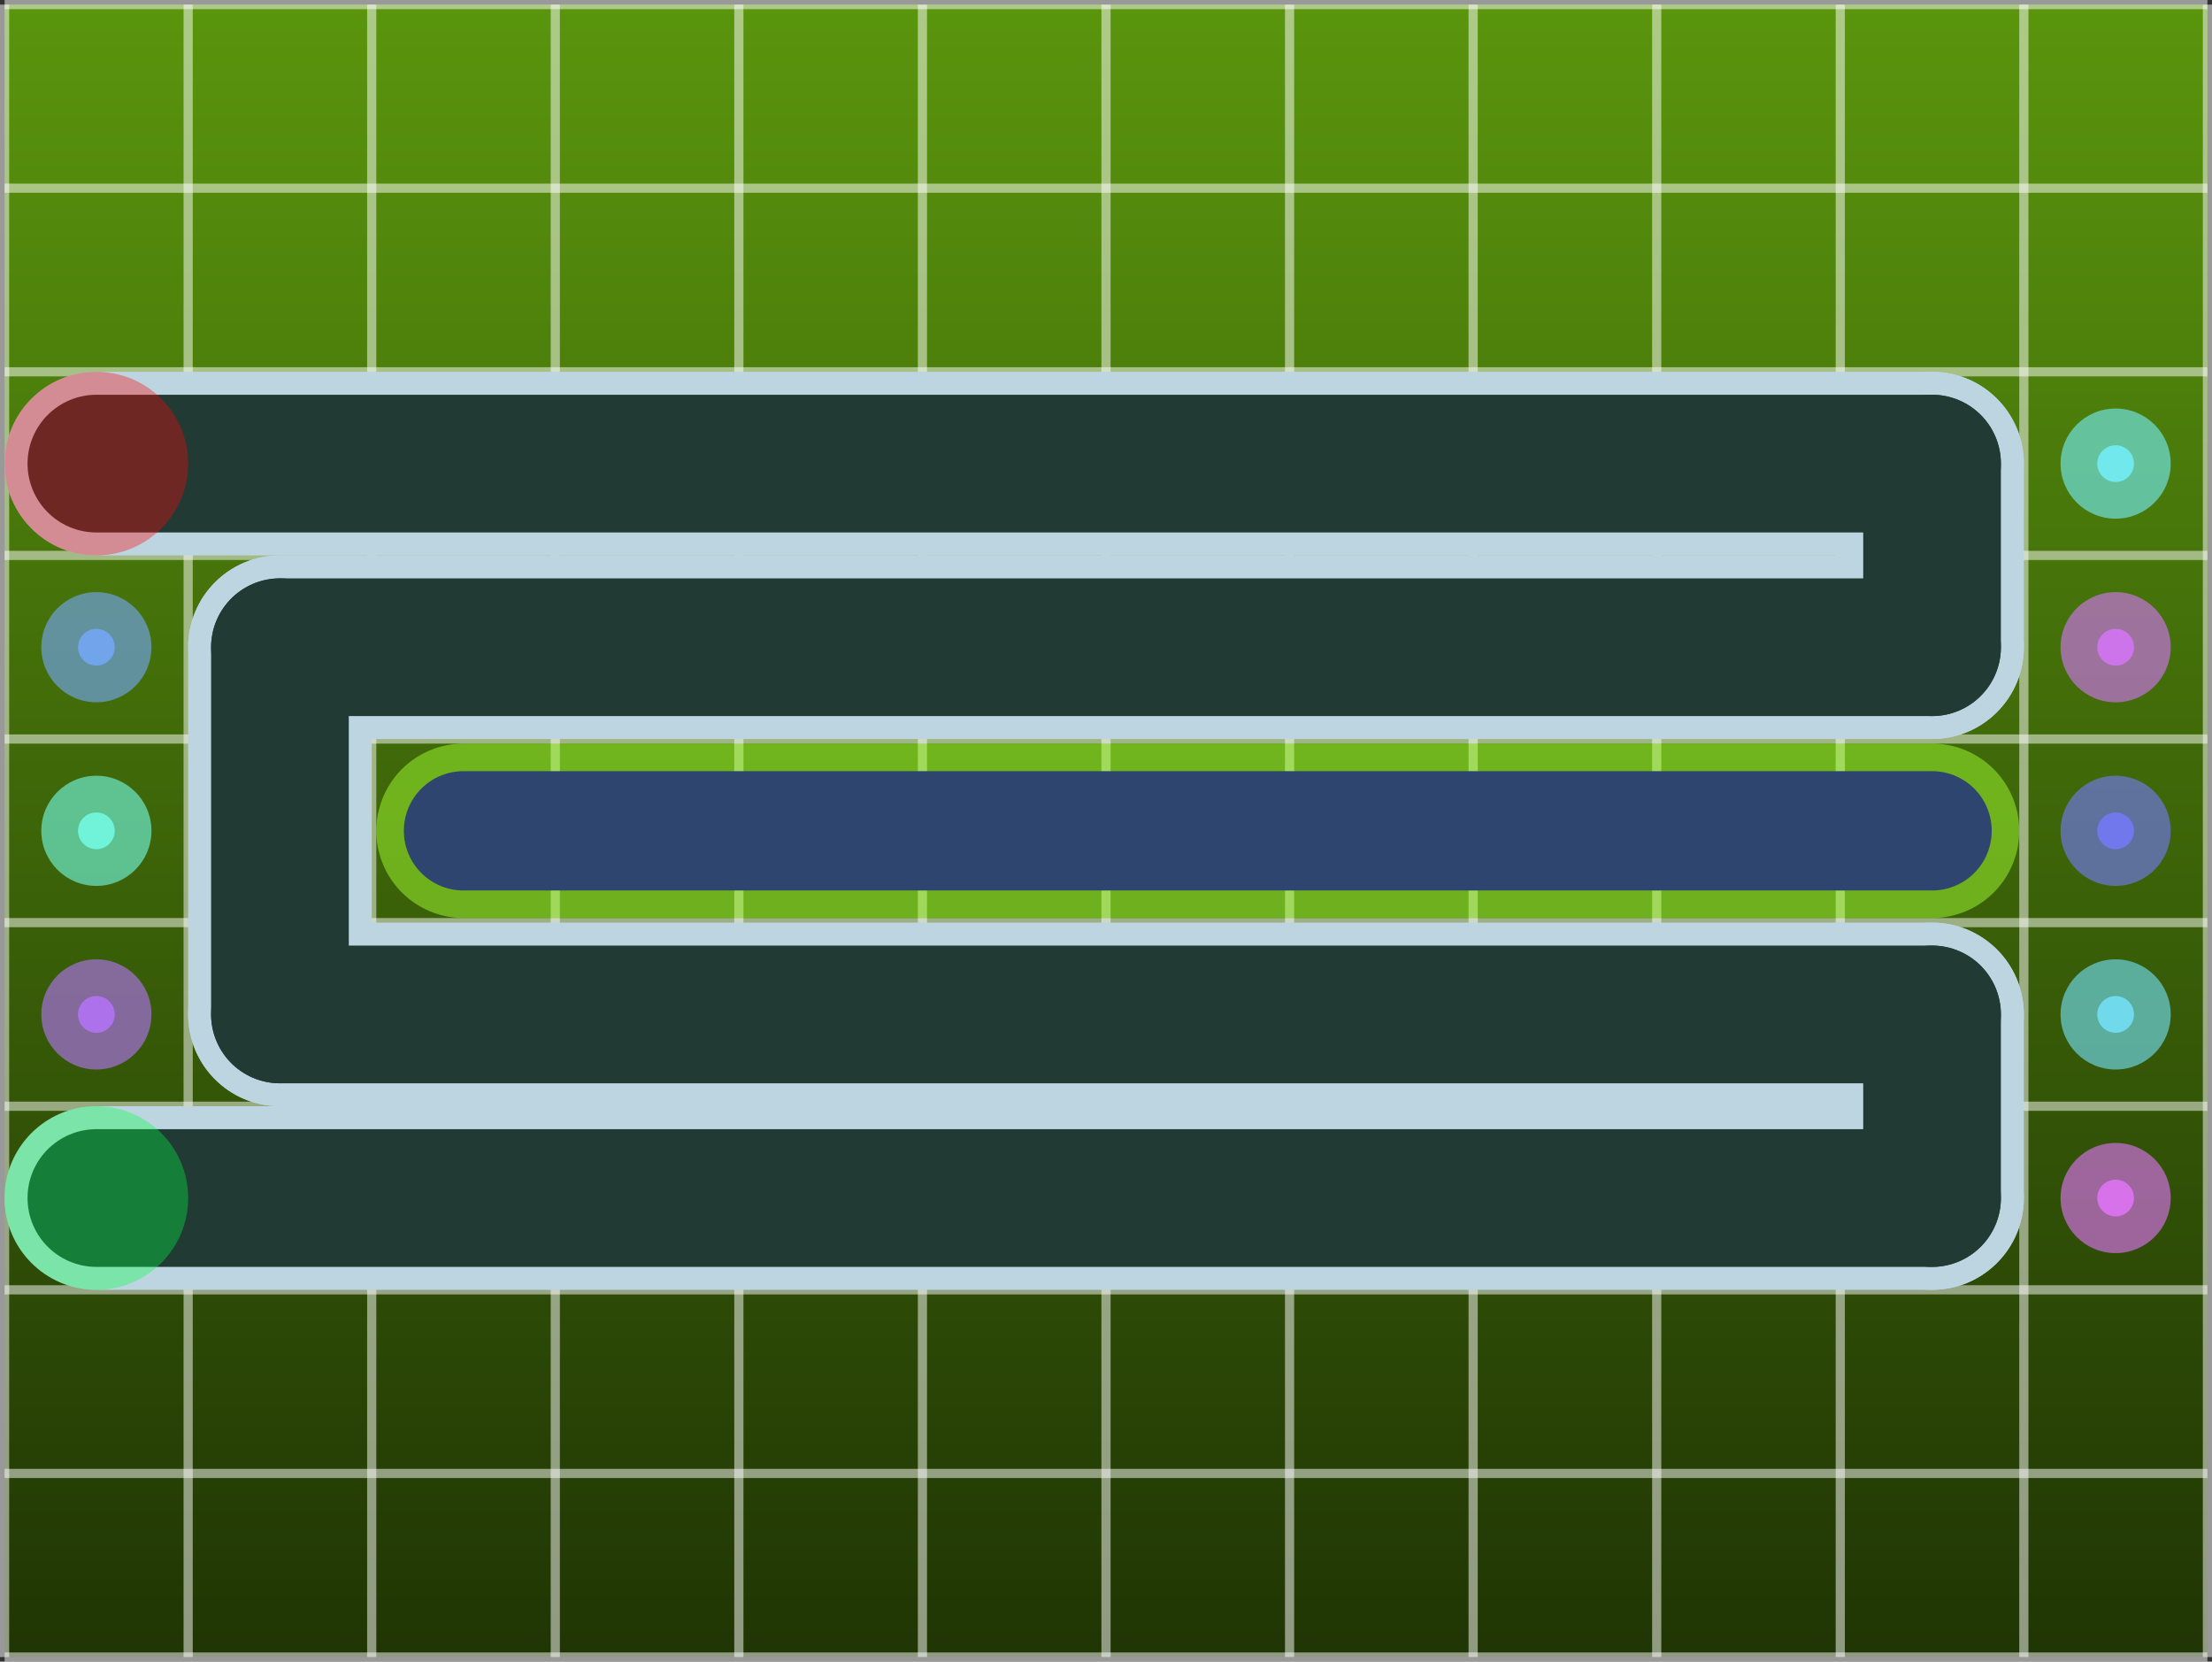 <svg version="1.1" xmlns="http://www.w3.org/2000/svg" xmlns:xlink="http://www.w3.org/1999/xlink" width="241" height="181" viewBox="0,0,241,181"><rect x="0" y="0" width="241" height="181" fill="#333333" stroke="none"/><defs><linearGradient x1="120" y1="90" x2="120" y2="270" gradientUnits="userSpaceOnUse" id="color-1"><stop offset="0" stop-color="#5a950d"/><stop offset="1" stop-color="#203504"/></linearGradient></defs><g transform="translate(-119.5,-89.5)"><g data-paper-data="{&quot;isPaintingLayer&quot;:true}" fill-rule="nonzero" stroke-linejoin="miter" stroke-miterlimit="10" stroke-dasharray="" stroke-dashoffset="0" style="mix-blend-mode: normal"><path d="M120,270v-180h240v180z" fill="url(#color-1)" stroke="none" stroke-width="1" stroke-linecap="butt"/><path d="M120,90h240" fill="#000000" stroke-opacity="0.5" stroke="#ffffff" stroke-width="1" stroke-linecap="butt"/><path d="M120,110h240" fill="#000000" stroke-opacity="0.5" stroke="#ffffff" stroke-width="1" stroke-linecap="butt"/><path d="M120,130h240" fill="#000000" stroke-opacity="0.5" stroke="#ffffff" stroke-width="1" stroke-linecap="butt"/><path d="M120,150h240" fill="#000000" stroke-opacity="0.5" stroke="#ffffff" stroke-width="1" stroke-linecap="butt"/><path d="M120,170h240" fill="#000000" stroke-opacity="0.5" stroke="#ffffff" stroke-width="1" stroke-linecap="butt"/><path d="M120,190h240" fill="#000000" stroke-opacity="0.5" stroke="#ffffff" stroke-width="1" stroke-linecap="butt"/><path d="M120,210h240" fill="#000000" stroke-opacity="0.5" stroke="#ffffff" stroke-width="1" stroke-linecap="butt"/><path d="M120,230h240" fill="#000000" stroke-opacity="0.5" stroke="#ffffff" stroke-width="1" stroke-linecap="butt"/><path d="M120,250h240" fill="#000000" stroke-opacity="0.5" stroke="#ffffff" stroke-width="1" stroke-linecap="butt"/><path d="M120,270h240" fill="#000000" stroke-opacity="0.5" stroke="#ffffff" stroke-width="1" stroke-linecap="butt"/><path d="M120,90v180" fill="#000000" stroke-opacity="0.5" stroke="#ffffff" stroke-width="1" stroke-linecap="butt"/><path d="M140,90v180" fill="#000000" stroke-opacity="0.5" stroke="#ffffff" stroke-width="1" stroke-linecap="butt"/><path d="M160,90v180" fill="#000000" stroke-opacity="0.5" stroke="#ffffff" stroke-width="1" stroke-linecap="butt"/><path d="M180,90v180" fill="#000000" stroke-opacity="0.5" stroke="#ffffff" stroke-width="1" stroke-linecap="butt"/><path d="M200,90v180" fill="#000000" stroke-opacity="0.5" stroke="#ffffff" stroke-width="1" stroke-linecap="butt"/><path d="M220,90v180" fill="#000000" stroke-opacity="0.5" stroke="#ffffff" stroke-width="1" stroke-linecap="butt"/><path d="M240,90v180" fill="#000000" stroke-opacity="0.5" stroke="#ffffff" stroke-width="1" stroke-linecap="butt"/><path d="M260,90v180" fill="#000000" stroke-opacity="0.5" stroke="#ffffff" stroke-width="1" stroke-linecap="butt"/><path d="M280,90v180" fill="#000000" stroke-opacity="0.5" stroke="#ffffff" stroke-width="1" stroke-linecap="butt"/><path d="M300,90v180" fill="#000000" stroke-opacity="0.5" stroke="#ffffff" stroke-width="1" stroke-linecap="butt"/><path d="M320,90v180" fill="#000000" stroke-opacity="0.5" stroke="#ffffff" stroke-width="1" stroke-linecap="butt"/><path d="M340,90v180" fill="#000000" stroke-opacity="0.5" stroke="#ffffff" stroke-width="1" stroke-linecap="butt"/><path d="M360,90v180" fill="#000000" stroke-opacity="0.5" stroke="#ffffff" stroke-width="1" stroke-linecap="butt"/><path d="M170,180h160" fill="#000000" stroke-opacity="0.5" stroke="#a3ff33" stroke-width="19" stroke-linecap="round"/><path d="M170,180h160" fill="#000000" stroke="#2d456f" stroke-width="13" stroke-linecap="round"/><path d="M130,230c-5.523,0 -10,-4.477 -10,-10v0c0,-5.523 4.477,-10 10,-10h200c5.523,0 10,4.477 10,10v0c0,5.523 -4.477,10 -10,10z" fill="#bcd5e0" stroke="none" stroke-width="1" stroke-linecap="butt"/><path d="M330,230c-5.523,0 -10,-4.477 -10,-10v-20c0,-5.523 4.477,-10 10,-10v0c5.523,0 10,4.477 10,10v20c0,5.523 -4.477,10 -10,10z" fill="#bcd5e0" stroke="none" stroke-width="1" stroke-linecap="butt"/><path d="M150,210c-5.523,0 -10,-4.477 -10,-10v0c0,-5.523 4.477,-10 10,-10h180c5.523,0 10,4.477 10,10v0c0,5.523 -4.477,10 -10,10z" fill="#bcd5e0" stroke="none" stroke-width="1" stroke-linecap="butt"/><path d="M150,210c-5.523,0 -10,-4.477 -10,-10v-40c0,-5.523 4.477,-10 10,-10v0c5.523,0 10,4.477 10,10v40c0,5.523 -4.477,10 -10,10z" fill="#bcd5e0" stroke="none" stroke-width="1" stroke-linecap="butt"/><path d="M150,170c-5.523,0 -10,-4.477 -10,-10v0c0,-5.523 4.477,-10 10,-10h180c5.523,0 10,4.477 10,10v0c0,5.523 -4.477,10 -10,10z" fill="#bcd5e0" stroke="none" stroke-width="1" stroke-linecap="butt"/><path d="M330,170c-5.523,0 -10,-4.477 -10,-10v-20c0,-5.523 4.477,-10 10,-10v0c5.523,0 10,4.477 10,10v20c0,5.523 -4.477,10 -10,10z" fill="#bcd5e0" stroke="none" stroke-width="1" stroke-linecap="butt"/><path d="M130,150c-5.523,0 -10,-4.477 -10,-10v0c0,-5.523 4.477,-10 10,-10h200c5.523,0 10,4.477 10,10v0c0,5.523 -4.477,10 -10,10z" fill="#bcd5e0" stroke="none" stroke-width="1" stroke-linecap="butt"/><path d="M130,220h200" fill="#000000" stroke="#213a34" stroke-width="15" stroke-linecap="round"/><path d="M330,200v20" fill="#000000" stroke="#213a34" stroke-width="15" stroke-linecap="round"/><path d="M330,200h-180" fill="#000000" stroke="#213a34" stroke-width="15" stroke-linecap="round"/><path d="M150,200v-40" fill="#000000" stroke="#213a34" stroke-width="15" stroke-linecap="round"/><path d="M150,160h180" fill="#000000" stroke="#213a34" stroke-width="15" stroke-linecap="round"/><path d="M330,160v-20" fill="#000000" stroke="#213a34" stroke-width="15" stroke-linecap="round"/><path d="M330,140h-200" fill="#000000" stroke="#213a34" stroke-width="15" stroke-linecap="round"/><path d="M128,200c0,-1.105 0.895,-2 2,-2c1.105,0 2,0.895 2,2c0,1.105 -0.895,2 -2,2c-1.105,0 -2,-0.895 -2,-2z" fill-opacity="0.8" fill="#b875ff" stroke="none" stroke-width="1" stroke-linecap="butt"/><path d="M124,200c0,-3.314 2.686,-6 6,-6c3.314,0 6,2.686 6,6c0,3.314 -2.686,6 -6,6c-3.314,0 -6,-2.686 -6,-6z" fill-opacity="0.6" fill="#b875ff" stroke="none" stroke-width="1" stroke-linecap="butt"/><path d="M128,180c0,-1.105 0.895,-2 2,-2c1.105,0 2,0.895 2,2c0,1.105 -0.895,2 -2,2c-1.105,0 -2,-0.895 -2,-2z" fill-opacity="0.8" fill="#75ffeb" stroke="none" stroke-width="1" stroke-linecap="butt"/><path d="M124,180c0,-3.314 2.686,-6 6,-6c3.314,0 6,2.686 6,6c0,3.314 -2.686,6 -6,6c-3.314,0 -6,-2.686 -6,-6z" fill-opacity="0.6" fill="#75ffeb" stroke="none" stroke-width="1" stroke-linecap="butt"/><path d="M128,160c0,-1.105 0.895,-2 2,-2c1.105,0 2,0.895 2,2c0,1.105 -0.895,2 -2,2c-1.105,0 -2,-0.895 -2,-2z" fill-opacity="0.8" fill="#75a9ff" stroke="none" stroke-width="1" stroke-linecap="butt"/><path d="M124,160c0,-3.314 2.686,-6 6,-6c3.314,0 6,2.686 6,6c0,3.314 -2.686,6 -6,6c-3.314,0 -6,-2.686 -6,-6z" fill-opacity="0.6" fill="#75a9ff" stroke="none" stroke-width="1" stroke-linecap="butt"/><path d="M348,140c0,-1.105 0.895,-2 2,-2c1.105,0 2,0.895 2,2c0,1.105 -0.895,2 -2,2c-1.105,0 -2,-0.895 -2,-2z" fill-opacity="0.8" fill="#75f1ff" stroke="none" stroke-width="1" stroke-linecap="butt"/><path d="M344,140c0,-3.314 2.686,-6 6,-6c3.314,0 6,2.686 6,6c0,3.314 -2.686,6 -6,6c-3.314,0 -6,-2.686 -6,-6z" fill-opacity="0.6" fill="#75f1ff" stroke="none" stroke-width="1" stroke-linecap="butt"/><path d="M348,160c0,-1.105 0.895,-2 2,-2c1.105,0 2,0.895 2,2c0,1.105 -0.895,2 -2,2c-1.105,0 -2,-0.895 -2,-2z" fill-opacity="0.8" fill="#d975ff" stroke="none" stroke-width="1" stroke-linecap="butt"/><path d="M344,160c0,-3.314 2.686,-6 6,-6c3.314,0 6,2.686 6,6c0,3.314 -2.686,6 -6,6c-3.314,0 -6,-2.686 -6,-6z" fill-opacity="0.6" fill="#d975ff" stroke="none" stroke-width="1" stroke-linecap="butt"/><path d="M348,180c0,-1.105 0.895,-2 2,-2c1.105,0 2,0.895 2,2c0,1.105 -0.895,2 -2,2c-1.105,0 -2,-0.895 -2,-2z" fill-opacity="0.8" fill="#757aff" stroke="none" stroke-width="1" stroke-linecap="butt"/><path d="M344,180c0,-3.314 2.686,-6 6,-6c3.314,0 6,2.686 6,6c0,3.314 -2.686,6 -6,6c-3.314,0 -6,-2.686 -6,-6z" fill-opacity="0.6" fill="#757aff" stroke="none" stroke-width="1" stroke-linecap="butt"/><path d="M348,200c0,-1.105 0.895,-2 2,-2c1.105,0 2,0.895 2,2c0,1.105 -0.895,2 -2,2c-1.105,0 -2,-0.895 -2,-2z" fill-opacity="0.8" fill="#75e4ff" stroke="none" stroke-width="1" stroke-linecap="butt"/><path d="M344,200c0,-3.314 2.686,-6 6,-6c3.314,0 6,2.686 6,6c0,3.314 -2.686,6 -6,6c-3.314,0 -6,-2.686 -6,-6z" fill-opacity="0.6" fill="#75e4ff" stroke="none" stroke-width="1" stroke-linecap="butt"/><path d="M348,220c0,-1.105 0.895,-2 2,-2c1.105,0 2,0.895 2,2c0,1.105 -0.895,2 -2,2c-1.105,0 -2,-0.895 -2,-2z" fill-opacity="0.8" fill="#e675ff" stroke="none" stroke-width="1" stroke-linecap="butt"/><path d="M344,220c0,-3.314 2.686,-6 6,-6c3.314,0 6,2.686 6,6c0,3.314 -2.686,6 -6,6c-3.314,0 -6,-2.686 -6,-6z" fill-opacity="0.6" fill="#e675ff" stroke="none" stroke-width="1" stroke-linecap="butt"/><path d="M120,220c0,-5.523 4.477,-10 10,-10c5.523,0 10,4.477 10,10c0,5.523 -4.477,10 -10,10c-5.523,0 -10,-4.477 -10,-10z" fill-opacity="0.35" fill="#00ff44" stroke="none" stroke-width="1" stroke-linecap="butt"/><path d="M120,140c0,-5.523 4.477,-10 10,-10c5.523,0 10,4.477 10,10c0,5.523 -4.477,10 -10,10c-5.523,0 -10,-4.477 -10,-10z" fill-opacity="0.35" fill="#ff0404" stroke="none" stroke-width="1" stroke-linecap="butt"/></g></g></svg>